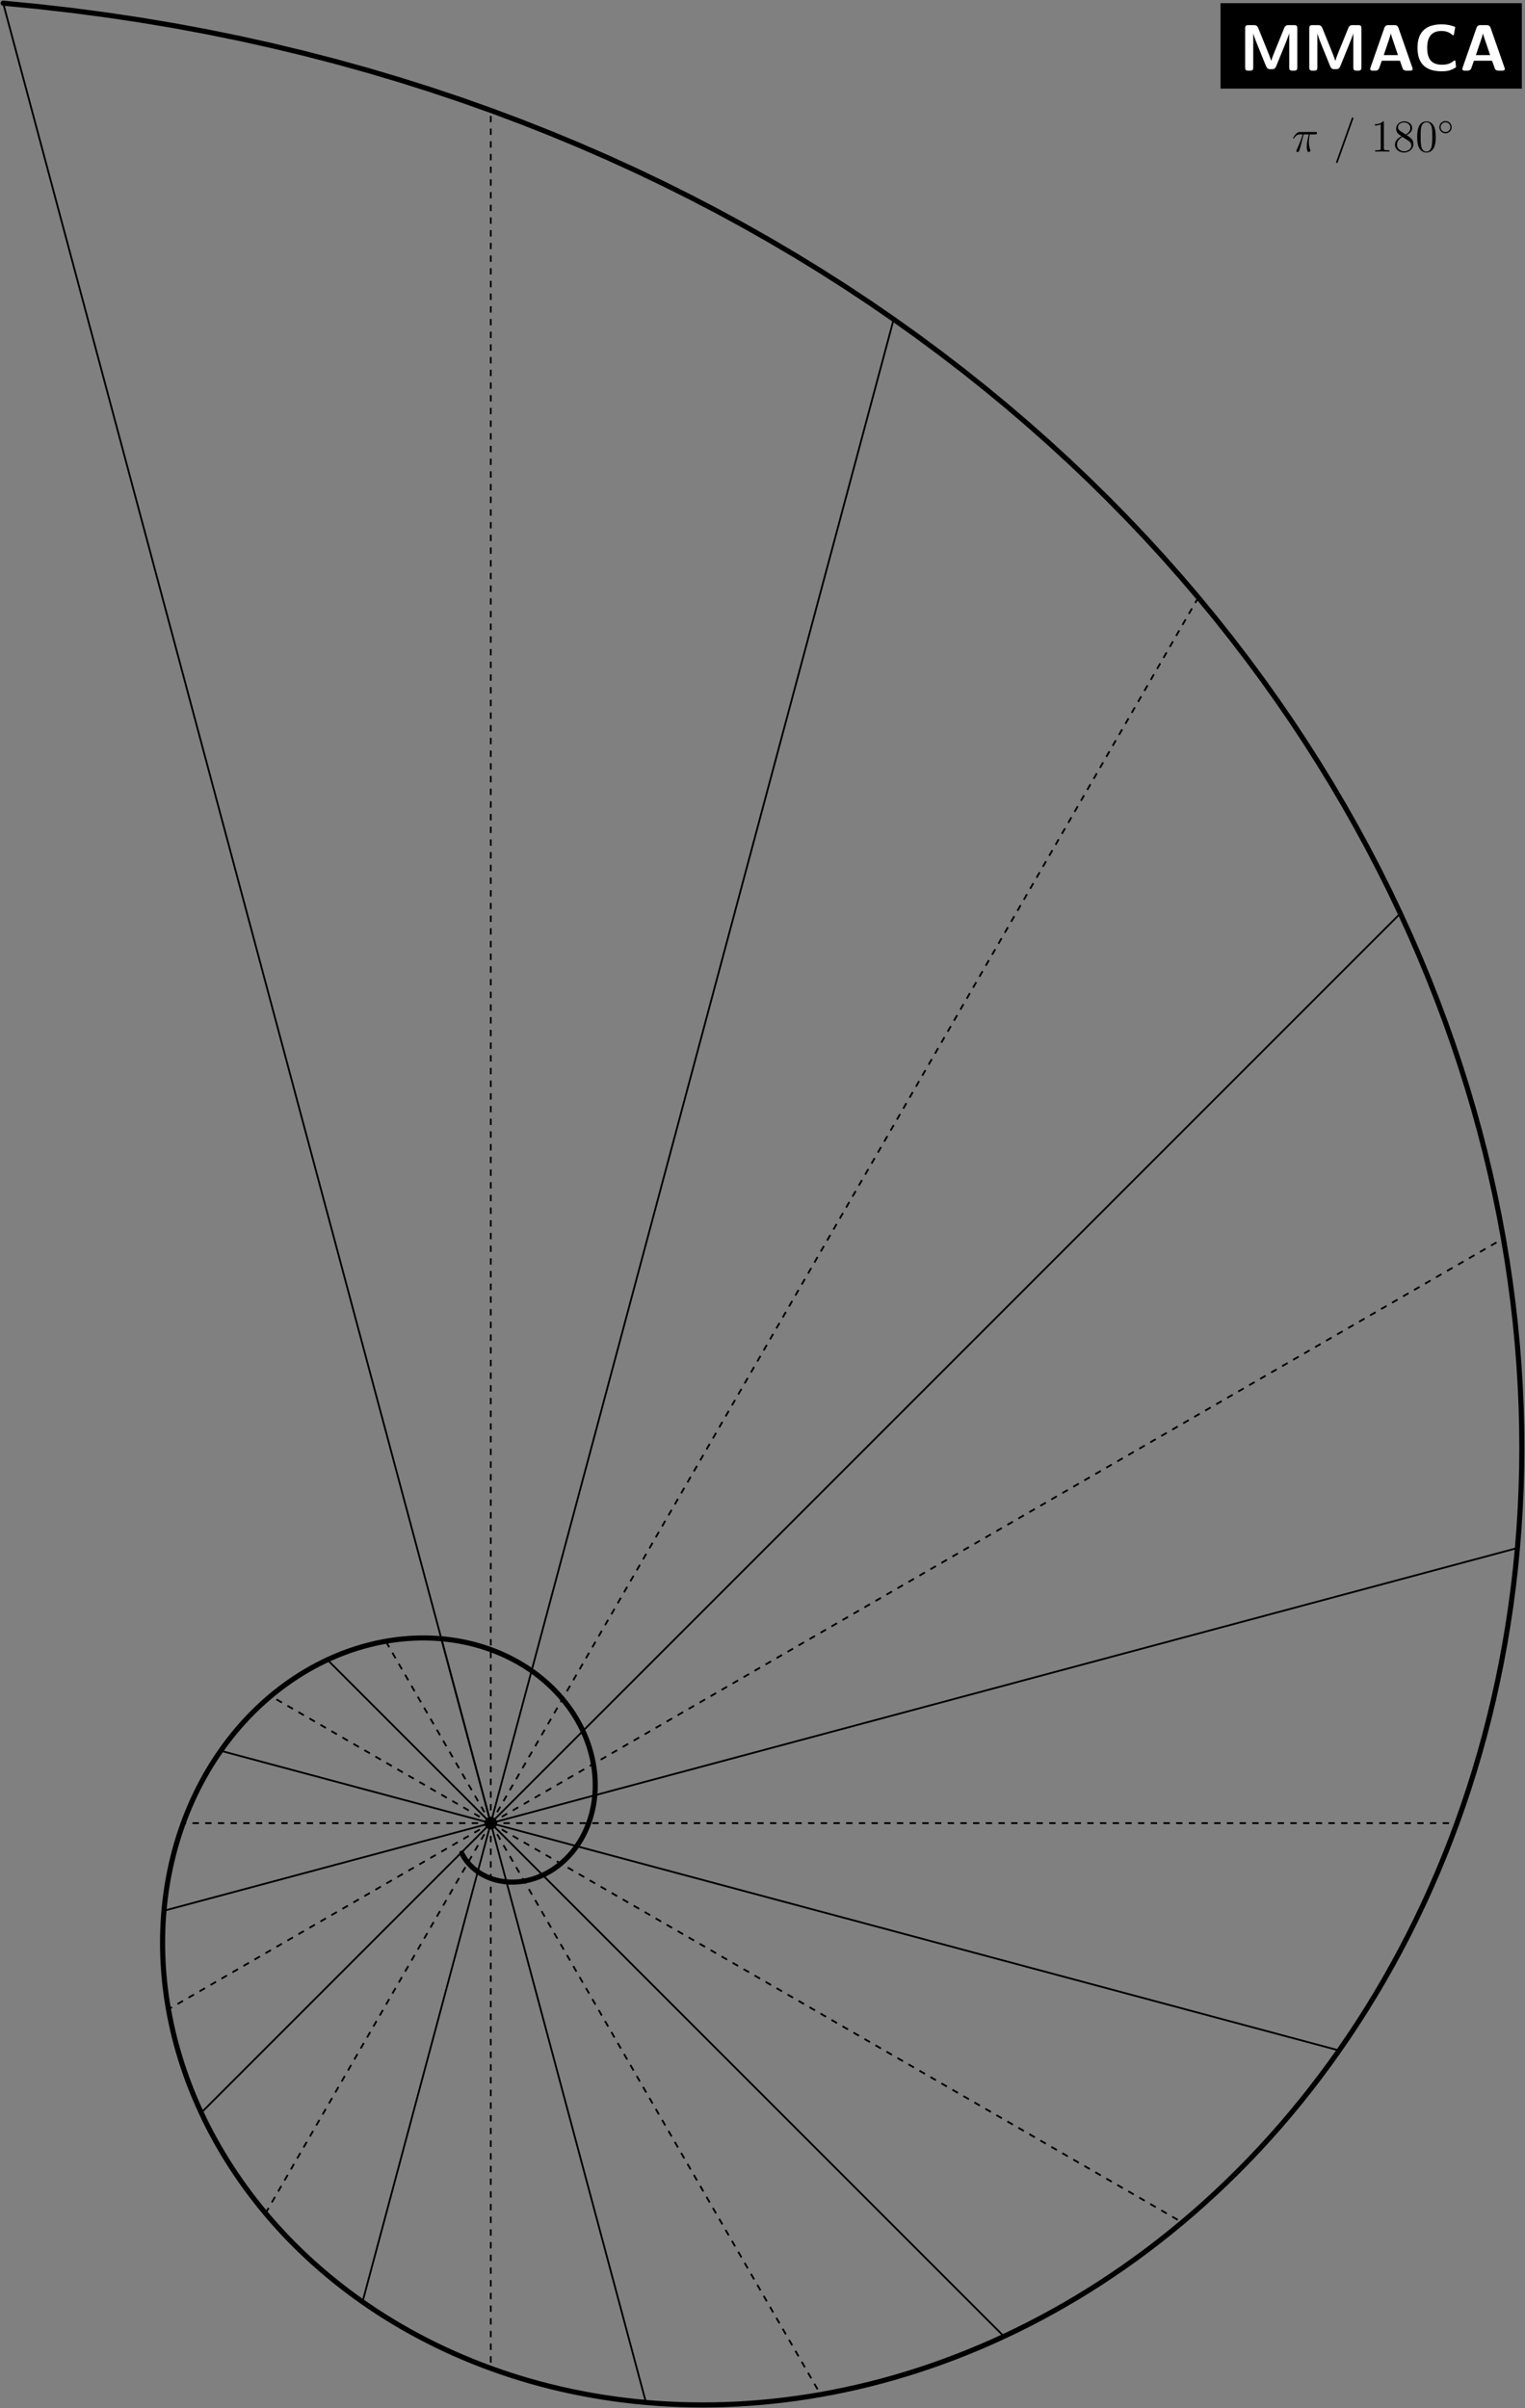 <?xml version="1.0" encoding="utf-8"?>
<svg xmlns="http://www.w3.org/2000/svg" fill="none" version="1.1" viewBox="-240.313 -379.425 480.627 758.85" x="-240.313pt" y="-379.425pt" width="480.627pt" height="758.85pt" stroke-width="0.567" stroke-miterlimit="10">
 <rect x="-240.313" y="-379.425" width="480.627" height="758.85" fill="#808080" stroke="none"/>
 <path d="M144.353 -351.496L239.313 -351.496L239.313 -378.425L144.353 -378.425Z" fill="black"/>
 <path d="M192.258 -357.165L192.825 -357.165"/>
 <g transform="matrix(1,-0,-0,1,192.542,-357.165)">
  <path d="M-40.421 -0M-30.833 -6.757C-31.267 -5.703 -32.032 -3.802 -32.197 -3.079L-32.218 -3.079C-32.404 -3.823 -33.251 -5.868 -33.685 -6.963L-36.33 -13.493C-36.681 -14.34 -37.342 -14.34 -37.714 -14.34L-39.429 -14.34C-40.173 -14.34 -40.421 -14.113 -40.421 -13.348L-40.421 -0.992C-40.421 -0.248 -40.193 -0 -39.429 -0L-38.871 -0C-38.086 -0 -37.879 -0.269 -37.879 -0.992L-37.879 -11.674L-37.858 -11.674C-37.631 -10.745 -36.701 -8.451 -36.206 -7.232L-33.809 -1.343C-33.437 -0.455 -32.941 -0.455 -32.238 -0.455C-31.536 -0.455 -31.04 -0.455 -30.668 -1.343L-28.023 -7.831C-27.817 -8.327 -26.701 -11.137 -26.556 -11.674L-26.535 -11.674L-26.535 -0.992C-26.535 -0.331 -26.391 -0 -25.544 -0L-24.986 -0C-24.201 -0 -23.994 -0.269 -23.994 -0.992L-23.994 -13.348C-23.994 -14.009 -24.139 -14.34 -24.986 -14.34L-26.721 -14.34C-27.238 -14.34 -27.755 -14.299 -28.106 -13.451ZM-28.106 -13.451" fill="#fff"/>
 </g>
 <g transform="matrix(1,-0,-0,1,192.542,-357.165)">
  <path d="M-20.217 -0M-10.63 -6.757C-11.064 -5.703 -11.828 -3.802 -11.994 -3.079L-12.014 -3.079C-12.2 -3.823 -13.047 -5.868 -13.481 -6.963L-16.126 -13.493C-16.477 -14.34 -17.139 -14.34 -17.51 -14.34L-19.225 -14.34C-19.969 -14.34 -20.217 -14.113 -20.217 -13.348L-20.217 -0.992C-20.217 -0.248 -19.99 -0 -19.225 -0L-18.668 -0C-17.882 -0 -17.676 -0.269 -17.676 -0.992L-17.676 -11.674L-17.655 -11.674C-17.428 -10.745 -16.498 -8.451 -16.002 -7.232L-13.605 -1.343C-13.233 -0.455 -12.737 -0.455 -12.035 -0.455C-11.332 -0.455 -10.836 -0.455 -10.464 -1.343L-7.82 -7.831C-7.613 -8.327 -6.497 -11.137 -6.353 -11.674L-6.332 -11.674L-6.332 -0.992C-6.332 -0.331 -6.187 -0 -5.34 -0L-4.782 -0C-3.997 -0 -3.791 -0.269 -3.791 -0.992L-3.791 -13.348C-3.791 -14.009 -3.935 -14.34 -4.782 -14.34L-6.518 -14.34C-7.035 -14.34 -7.551 -14.299 -7.902 -13.451ZM-7.902 -13.451" fill="#fff"/>
 </g>
 <g transform="matrix(1,-0,-0,1,192.542,-357.165)">
  <path d="M-1.026 -0M7.9 -13.451C7.59 -14.34 6.991 -14.34 6.578 -14.34L4.759 -14.34C4.346 -14.34 3.747 -14.34 3.437 -13.451L-0.923 -0.971C-1.026 -0.703 -1.026 -0.661 -1.026 -0.558C-1.026 -0 -0.51 -0 -0.22 -0L0.523 -0C0.895 -0 1.536 -0 1.825 -0.827L2.631 -3.12L8.355 -3.12L9.057 -1.136C9.305 -0.413 9.45 -0 10.441 -0L11.557 -0C11.847 -0 12.363 -0 12.363 -0.558C12.363 -0.661 12.363 -0.703 12.26 -0.971ZM12.26 -0.971M4.739 -9.277C5.049 -10.187 5.317 -10.972 5.482 -11.716L5.503 -11.716C5.606 -11.22 5.606 -11.178 5.772 -10.703L7.735 -4.897L3.251 -4.897ZM3.251 -4.897" fill="#fff"/>
 </g>
 <g transform="matrix(1,-0,-0,1,192.542,-357.165)">
  <path d="M13.888 -0M25.851 -2.955C25.851 -3.12 25.706 -3.203 25.624 -3.203C25.128 -3.203 24.529 -1.86 21.615 -1.86C17.979 -1.86 16.946 -4.091 16.946 -7.191C16.946 -10.269 18.061 -12.501 21.45 -12.501C23.289 -12.501 24.26 -11.778 24.818 -11.323C24.942 -11.22 25.004 -11.137 25.149 -11.137C25.231 -11.137 25.335 -11.24 25.355 -11.323L25.768 -13.617C25.789 -13.699 25.768 -13.782 25.603 -13.844C24.384 -14.299 23.124 -14.588 21.512 -14.588C16.47 -14.588 13.888 -12.129 13.888 -7.211C13.888 -2.149 16.512 0.207 21.533 0.207C23.289 0.207 24.384 -0.041 25.892 -0.971C26.058 -1.074 26.017 -1.219 26.017 -1.219ZM26.017 -1.219" fill="#fff"/>
 </g>
 <g transform="matrix(1,-0,-0,1,192.542,-357.165)">
  <path d="M28.016 -0M36.942 -13.451C36.633 -14.34 36.033 -14.34 35.62 -14.34L33.802 -14.34C33.389 -14.34 32.789 -14.34 32.479 -13.451L28.119 -0.971C28.016 -0.703 28.016 -0.661 28.016 -0.558C28.016 -0 28.533 -0 28.822 -0L29.566 -0C29.938 -0 30.578 -0 30.868 -0.827L31.674 -3.12L37.397 -3.12L38.099 -1.136C38.347 -0.413 38.492 -0 39.484 -0L40.6 -0C40.889 -0 41.406 -0 41.406 -0.558C41.406 -0.661 41.406 -0.703 41.302 -0.971ZM41.302 -0.971M33.781 -9.277C34.091 -10.187 34.36 -10.972 34.525 -11.716L34.546 -11.716C34.649 -11.22 34.649 -11.178 34.814 -10.703L36.777 -4.897L32.293 -4.897ZM32.293 -4.897" fill="#fff"/>
 </g>
 <path d="M192.258 -331.654L192.825 -331.654"/>
 <g transform="matrix(1,-0,-0,1,192.542,-331.654)">
  <path d="M-25.338 -0M-21.995 -5.409L-20.374 -5.409C-20.761 -3.802 -21.005 -2.754 -21.005 -1.607C-21.005 -1.406 -21.005 0.143 -20.417 0.143C-20.116 0.143 -19.858 -0.129 -19.858 -0.373C-19.858 -0.445 -19.858 -0.473 -19.958 -0.689C-20.345 -1.679 -20.345 -2.912 -20.345 -3.013C-20.345 -3.099 -20.345 -4.117 -20.044 -5.409L-18.437 -5.409C-18.251 -5.409 -17.777 -5.409 -17.777 -5.868C-17.777 -6.183 -18.05 -6.183 -18.308 -6.183L-23.028 -6.183C-23.358 -6.183 -23.846 -6.183 -24.506 -5.48C-24.879 -5.064 -25.338 -4.304 -25.338 -4.218C-25.338 -4.132 -25.266 -4.103 -25.18 -4.103C-25.08 -4.103 -25.065 -4.146 -24.994 -4.232C-24.247 -5.409 -23.502 -5.409 -23.143 -5.409L-22.325 -5.409C-22.641 -4.333 -22.999 -3.084 -24.176 -0.574C-24.291 -0.344 -24.291 -0.316 -24.291 -0.23C-24.291 0.072 -24.032 0.143 -23.903 0.143C-23.487 0.143 -23.372 -0.23 -23.2 -0.832C-22.971 -1.564 -22.971 -1.592 -22.827 -2.166ZM-22.827 -2.166" fill="black"/>
 </g>
 <g transform="matrix(1,-0,-0,1,192.542,-331.654)">
  <path d="M-11.771 -0M-6.376 -10.243C-6.305 -10.43 -6.305 -10.458 -6.305 -10.487C-6.305 -10.674 -6.448 -10.76 -6.563 -10.76C-6.749 -10.76 -6.792 -10.63 -6.864 -10.444L-11.699 3.07C-11.771 3.257 -11.771 3.285 -11.771 3.314C-11.771 3.472 -11.656 3.587 -11.498 3.587C-11.312 3.587 -11.268 3.443 -11.211 3.285ZM-11.211 3.285" fill="black"/>
 </g>
 <g transform="matrix(1,-0,-0,1,192.542,-331.654)">
  <path d="M0.466 -0M3.292 -9.196C3.292 -9.526 3.292 -9.54 3.005 -9.54C2.661 -9.153 1.944 -8.622 0.466 -8.622L0.466 -8.206C0.796 -8.206 1.513 -8.206 2.302 -8.579L2.302 -1.105C2.302 -0.588 2.259 -0.416 0.997 -0.416L0.552 -0.416L0.552 -0C0.94 -0.029 2.331 -0.029 2.805 -0.029C3.278 -0.029 4.655 -0.029 5.043 -0L5.043 -0.416L4.598 -0.416C3.335 -0.416 3.292 -0.588 3.292 -1.105ZM3.292 -1.105" fill="black"/>
 </g>
 <g transform="matrix(1,-0,-0,1,192.542,-331.654)">
  <path d="M6.772 -0M10.459 -5.179C11.177 -5.566 12.224 -6.226 12.224 -7.431C12.224 -8.679 11.019 -9.54 9.699 -9.54C8.279 -9.54 7.16 -8.493 7.16 -7.187C7.16 -6.7 7.303 -6.212 7.705 -5.724C7.863 -5.538 7.877 -5.523 8.881 -4.82C7.49 -4.175 6.772 -3.214 6.772 -2.166C6.772 -0.646 8.221 0.301 9.685 0.301C11.277 0.301 12.611 -0.875 12.611 -2.381C12.611 -3.845 11.578 -4.49 10.459 -5.179ZM10.459 -5.179M8.508 -6.47C8.322 -6.599 7.748 -6.972 7.748 -7.675C7.748 -8.608 8.723 -9.196 9.685 -9.196C10.718 -9.196 11.636 -8.45 11.636 -7.417C11.636 -6.542 11.005 -5.839 10.172 -5.38ZM10.172 -5.38M9.183 -4.619L10.918 -3.486C11.291 -3.242 11.951 -2.798 11.951 -1.922C11.951 -0.832 10.847 -0.086 9.699 -0.086C8.48 -0.086 7.432 -0.976 7.432 -2.166C7.432 -3.285 8.25 -4.189 9.183 -4.619ZM9.183 -4.619" fill="black"/>
 </g>
 <g transform="matrix(1,-0,-0,1,192.542,-331.654)">
  <path d="M13.796 -0M19.635 -4.591C19.635 -5.782 19.563 -6.944 19.047 -8.034C18.459 -9.225 17.426 -9.54 16.723 -9.54C15.89 -9.54 14.872 -9.124 14.341 -7.933C13.939 -7.03 13.796 -6.14 13.796 -4.591C13.796 -3.199 13.896 -2.152 14.413 -1.133C14.972 -0.043 15.962 0.301 16.708 0.301C17.956 0.301 18.674 -0.445 19.09 -1.277C19.606 -2.353 19.635 -3.759 19.635 -4.591ZM19.635 -4.591M16.708 0.014C16.249 0.014 15.317 -0.244 15.044 -1.808C14.886 -2.668 14.886 -3.759 14.886 -4.763C14.886 -5.939 14.886 -7.001 15.116 -7.847C15.36 -8.809 16.091 -9.253 16.708 -9.253C17.253 -9.253 18.085 -8.923 18.358 -7.69C18.545 -6.872 18.545 -5.738 18.545 -4.763C18.545 -3.802 18.545 -2.711 18.387 -1.836C18.114 -0.258 17.21 0.014 16.708 0.014ZM16.708 0.014" fill="black"/>
 </g>
 <g transform="matrix(1,-0,-0,1,192.542,-331.654)">
  <path d="M20.779 -5.206M24.655 -7.697C24.655 -8.763 23.768 -9.63 22.722 -9.63C21.646 -9.63 20.779 -8.743 20.779 -7.697C20.779 -6.641 21.646 -5.764 22.722 -5.764C23.768 -5.764 24.655 -6.631 24.655 -7.697ZM24.655 -7.697M22.722 -6.163C21.855 -6.163 21.178 -6.86 21.178 -7.697C21.178 -8.534 21.865 -9.231 22.722 -9.231C23.549 -9.231 24.256 -8.554 24.256 -7.697C24.256 -6.84 23.549 -6.163 22.722 -6.163ZM22.722 -6.163" fill="black"/>
 </g>
 <g stroke-linecap="round" stroke-linejoin="round">
  <path d="M-85.64 195.09L-239.313 -378.425" stroke="black"/>
 </g>
 <g stroke-linecap="butt" stroke-linejoin="round" stroke-dasharray="2" stroke-dashoffset="0">
  <path d="M-85.64 195.09L-85.64 -344.634" stroke="black"/>
 </g>
 <g stroke-linecap="round" stroke-linejoin="round">
  <path d="M-85.64 195.09L41.341 -278.81" stroke="black"/>
 </g>
 <g stroke-linecap="butt" stroke-linejoin="round" stroke-dasharray="2" stroke-dashoffset="0">
  <path d="M-85.64 195.09L137.349 -191.139" stroke="black"/>
 </g>
 <g stroke-linecap="round" stroke-linejoin="round">
  <path d="M-85.64 195.09L201.021 -91.572" stroke="black"/>
 </g>
 <g stroke-linecap="butt" stroke-linejoin="round" stroke-dasharray="2" stroke-dashoffset="0">
  <path d="M-85.64 195.09L233.503 10.832" stroke="black"/>
 </g>
 <g stroke-linecap="round" stroke-linejoin="round">
  <path d="M-85.64 195.09L237.931 108.389" stroke="black"/>
 </g>
 <g stroke-linecap="butt" stroke-linejoin="round" stroke-dasharray="2" stroke-dashoffset="0">
  <path d="M-85.64 195.09L218.866 195.09" stroke="black"/>
 </g>
 <g stroke-linecap="round" stroke-linejoin="round">
  <path d="M-85.64 195.09L181.729 266.731" stroke="black"/>
 </g>
 <g stroke-linecap="butt" stroke-linejoin="round" stroke-dasharray="2" stroke-dashoffset="0">
  <path d="M-85.64 195.09L132.266 320.898" stroke="black"/>
 </g>
 <g stroke-linecap="round" stroke-linejoin="round">
  <path d="M-85.64 195.09L76.091 356.821" stroke="black"/>
 </g>
 <g stroke-linecap="butt" stroke-linejoin="round" stroke-dasharray="2" stroke-dashoffset="0">
  <path d="M-85.64 195.09L18.316 375.147" stroke="black"/>
 </g>
 <g stroke-linecap="round" stroke-linejoin="round">
  <path d="M-85.64 195.09L-36.725 377.645" stroke="black"/>
 </g>
 <g stroke-linecap="butt" stroke-linejoin="round" stroke-dasharray="2" stroke-dashoffset="0">
  <path d="M-85.64 195.09L-85.64 366.889" stroke="black"/>
 </g>
 <g stroke-linecap="round" stroke-linejoin="round">
  <path d="M-85.64 195.09L-126.06 345.937" stroke="black"/>
 </g>
 <g stroke-linecap="butt" stroke-linejoin="round" stroke-dasharray="2" stroke-dashoffset="0">
  <path d="M-85.64 195.09L-156.62 318.03" stroke="black"/>
 </g>
 <g stroke-linecap="round" stroke-linejoin="round">
  <path d="M-85.64 195.09L-176.888 286.337" stroke="black"/>
 </g>
 <g stroke-linecap="butt" stroke-linejoin="round" stroke-dasharray="2" stroke-dashoffset="0">
  <path d="M-85.64 195.09L-187.227 253.741" stroke="black"/>
 </g>
 <g stroke-linecap="round" stroke-linejoin="round">
  <path d="M-85.64 195.09L-188.636 222.687" stroke="black"/>
 </g>
 <g stroke-linecap="butt" stroke-linejoin="round" stroke-dasharray="2" stroke-dashoffset="0">
  <path d="M-85.64 195.09L-182.568 195.09" stroke="black"/>
 </g>
 <g stroke-linecap="round" stroke-linejoin="round">
  <path d="M-85.64 195.09L-170.747 172.286" stroke="black"/>
 </g>
 <g stroke-linecap="butt" stroke-linejoin="round" stroke-dasharray="2" stroke-dashoffset="0">
  <path d="M-85.64 195.09L-155.002 155.044" stroke="black"/>
 </g>
 <g stroke-linecap="round" stroke-linejoin="round">
  <path d="M-85.64 195.09L-137.121 143.609" stroke="black"/>
 </g>
 <g stroke-linecap="butt" stroke-linejoin="round" stroke-dasharray="2" stroke-dashoffset="0">
  <path d="M-85.64 195.09L-118.731 137.776" stroke="black"/>
 </g>
 <g stroke-linecap="round" stroke-linejoin="round">
  <path d="M-85.64 195.09L-101.211 136.98" stroke="black"/>
 </g>
 <g stroke-linecap="round" stroke-linejoin="round" stroke-width="1.604">
  <path d="M-239.313 -378.425L-228.37 -377.368L-217.516 -376.127L-206.754 -374.706L-196.087 -373.108L-185.517 -371.336L-175.045 -369.391L-164.676 -367.278L-154.411 -364.998L-144.251 -362.555L-134.2 -359.952L-124.26 -357.192L-114.432 -354.277L-104.718 -351.21L-95.12 -347.995L-85.64 -344.634L-76.281 -341.131L-67.042 -337.488L-57.927 -333.709L-48.937 -329.796L-40.073 -325.753L-31.336 -321.582L-22.729 -317.286L-14.251 -312.87L-5.906 -308.335L2.307 -303.684L10.386 -298.922L18.329 -294.05L26.137 -289.072L33.808 -283.991L41.341 -278.81L48.735 -273.532L55.989 -268.16L63.103 -262.697L70.077 -257.146L76.909 -251.51L83.598 -245.793L90.146 -239.996L96.55 -234.124L102.811 -228.178L108.928 -222.163L114.901 -216.08L120.729 -209.934L126.414 -203.726L131.953 -197.46L137.349 -191.139L142.599 -184.765L147.705 -178.341L152.666 -171.871L157.483 -165.356L162.156 -158.8L166.685 -152.206L171.07 -145.576L175.311 -138.913L179.41 -132.22L183.365 -125.499L187.179 -118.753L190.851 -111.985L194.381 -105.197L197.771 -98.391L201.021 -91.572L204.132 -84.74L207.103 -77.898L209.937 -71.05L212.634 -64.197L215.195 -57.341L217.62 -50.486L219.91 -43.632L222.067 -36.784L224.09 -29.943L225.982 -23.111L227.744 -16.291L229.375 -9.484L230.878 -2.693L232.254 4.08L233.503 10.832L234.627 17.563L235.627 24.269L236.504 30.949L237.259 37.601L237.894 44.223L238.411 50.813L238.809 57.369L239.092 63.889L239.259 70.372L239.313 76.816L239.255 83.219L239.086 89.58L238.808 95.896L238.423 102.166L237.931 108.389L237.334 114.563L236.634 120.687L235.833 126.758L234.931 132.777L233.931 138.741L232.834 144.648L231.641 150.499L230.355 156.29L228.977 162.022L227.508 167.693L225.951 173.301L224.306 178.846L222.576 184.327L220.762 189.741L218.866 195.09L216.89 200.37L214.835 205.583L212.702 210.725L210.495 215.797L208.213 220.799L205.86 225.728L203.437 230.584L200.945 235.367L198.386 240.075L195.763 244.709L193.076 249.267L190.327 253.748L187.519 258.153L184.652 262.481L181.729 266.731L178.751 270.903L175.72 274.996L172.638 279.009L169.506 282.944L166.327 286.798L163.101 290.572L159.83 294.266L156.517 297.88L153.163 301.412L149.769 304.863L146.337 308.233L142.87 311.521L139.367 314.728L135.832 317.854L132.266 320.898L128.669 323.86L125.045 326.741L121.395 329.54L117.719 332.258L114.021 334.894L110.3 337.449L106.56 339.923L102.8 342.316L99.024 344.628L95.232 346.86L91.426 349.011L87.608 351.083L83.778 353.075L79.939 354.988L76.091 356.821L72.237 358.576L68.377 360.253L64.513 361.852L60.646 363.373L56.778 364.818L52.91 366.186L49.044 367.478L45.18 368.695L41.321 369.837L37.466 370.904L33.618 371.898L29.778 372.818L25.947 373.666L22.125 374.442L18.316 375.147L14.518 375.781L10.735 376.345L6.966 376.84L3.213 377.266L-0.523 377.625L-4.241 377.916L-7.94 378.141L-11.619 378.3L-15.276 378.395L-18.912 378.425L-22.524 378.392L-26.113 378.297L-29.676 378.14L-33.214 377.923L-36.725 377.645L-40.208 377.309L-43.663 376.914L-47.089 376.461L-50.484 375.953L-53.849 375.388L-57.182 374.77L-60.483 374.097L-63.75 373.371L-66.984 372.594L-70.183 371.765L-73.347 370.886L-76.476 369.958L-79.568 368.982L-82.623 367.959L-85.64 366.889L-88.62 365.774L-91.56 364.615L-94.462 363.412L-97.324 362.166L-100.145 360.879L-102.926 359.551L-105.666 358.184L-108.364 356.778L-111.021 355.335L-113.635 353.854L-116.206 352.338L-118.735 350.788L-121.22 349.203L-123.662 347.586L-126.06 345.937L-128.413 344.257L-130.723 342.547L-132.987 340.808L-135.207 339.041L-137.381 337.247L-139.511 335.427L-141.595 333.582L-143.633 331.713L-145.626 329.82L-147.573 327.905L-149.475 325.969L-151.33 324.013L-153.139 322.037L-154.903 320.042L-156.62 318.03L-158.291 316.001L-159.917 313.956L-161.496 311.897L-163.029 309.823L-164.516 307.736L-165.958 305.637L-167.354 303.527L-168.704 301.406L-170.008 299.276L-171.268 297.136L-172.481 294.989L-173.65 292.835L-174.774 290.674L-175.853 288.508L-176.888 286.337L-177.878 284.162L-178.824 281.985L-179.726 279.805L-180.584 277.623L-181.399 275.441L-182.171 273.259L-182.9 271.077L-183.587 268.897L-184.231 266.72L-184.833 264.545L-185.394 262.374L-185.913 260.208L-186.391 258.046L-186.829 255.89L-187.227 253.741L-187.585 251.598L-187.903 249.464L-188.182 247.337L-188.423 245.22L-188.625 243.112L-188.789 241.014L-188.916 238.928L-189.006 236.852L-189.059 234.788L-189.076 232.737L-189.058 230.699L-189.004 228.675L-188.916 226.664L-188.793 224.668L-188.636 222.687L-188.446 220.722L-188.224 218.773L-187.968 216.84L-187.681 214.924L-187.363 213.026L-187.014 211.146L-186.634 209.283L-186.225 207.44L-185.786 205.615L-185.319 203.81L-184.823 202.025L-184.3 200.26L-183.749 198.516L-183.171 196.792L-182.568 195.09L-181.939 193.409L-181.285 191.75L-180.606 190.113L-179.903 188.498L-179.177 186.906L-178.428 185.337L-177.657 183.792L-176.863 182.269L-176.049 180.77L-175.214 179.295L-174.359 177.845L-173.484 176.418L-172.59 175.016L-171.677 173.638L-170.747 172.286L-169.799 170.958L-168.834 169.655L-167.853 168.377L-166.856 167.125L-165.844 165.898L-164.817 164.697L-163.776 163.521L-162.722 162.371L-161.654 161.246L-160.574 160.148L-159.481 159.075L-158.377 158.028L-157.263 157.008L-156.137 156.013L-155.002 155.044L-153.857 154.101L-152.704 153.184L-151.542 152.293L-150.372 151.428L-149.195 150.589L-148.01 149.775L-146.82 148.988L-145.623 148.226L-144.421 147.49L-143.214 146.78L-142.003 146.095L-140.787 145.435L-139.568 144.801L-138.346 144.193L-137.121 143.609L-135.894 143.05L-134.666 142.517L-133.436 142.008L-132.205 141.523L-130.974 141.064L-129.743 140.628L-128.512 140.217L-127.282 139.829L-126.053 139.466L-124.826 139.126L-123.602 138.81L-122.379 138.517L-121.16 138.247L-119.943 138L-118.731 137.776L-117.522 137.574L-116.318 137.394L-115.118 137.237L-113.923 137.101L-112.734 136.987L-111.551 136.894L-110.373 136.823L-109.202 136.772L-108.038 136.742L-106.881 136.732L-105.731 136.743L-104.589 136.773L-103.454 136.823L-102.328 136.892L-101.211 136.98L-100.102 137.088L-99.002 137.213L-97.912 137.357L-96.831 137.519L-95.76 137.699L-94.699 137.896L-93.648 138.11L-92.608 138.341L-91.579 138.588L-90.561 138.852L-89.553 139.132L-88.558 139.427L-87.573 139.738L-86.601 140.064L-85.64 140.404L-84.692 140.759L-83.756 141.128L-82.832 141.511L-81.922 141.908L-81.023 142.317L-80.138 142.74L-79.266 143.175L-78.407 143.623L-77.562 144.082L-76.73 144.553L-75.911 145.036L-75.106 145.529L-74.315 146.034L-73.538 146.549L-72.775 147.074L-72.025 147.608L-71.29 148.153L-70.57 148.706L-69.863 149.269L-69.171 149.84L-68.493 150.419L-67.83 151.006L-67.181 151.601L-66.546 152.204L-65.927 152.813L-65.321 153.429L-64.731 154.052L-64.155 154.681L-63.594 155.316L-63.047 155.957L-62.515 156.602L-61.998 157.253L-61.495 157.909L-61.007 158.569L-60.533 159.233L-60.075 159.901L-59.63 160.573L-59.2 161.248L-58.785 161.926L-58.385 162.607L-57.998 163.291L-57.626 163.977L-57.268 164.664L-56.925 165.354L-56.596 166.045L-56.28 166.737L-55.979 167.43L-55.692 168.124L-55.419 168.819L-55.16 169.513L-54.914 170.208L-54.682 170.902L-54.463 171.596L-54.258 172.289L-54.066 172.981L-53.888 173.672L-53.723 174.362L-53.57 175.05L-53.431 175.736L-53.304 176.421L-53.191 177.102L-53.089 177.782L-53 178.459L-52.924 179.133L-52.859 179.804L-52.807 180.471L-52.767 181.136L-52.738 181.796L-52.721 182.453L-52.716 183.106L-52.722 183.755L-52.739 184.399L-52.767 185.039L-52.806 185.675L-52.856 186.305L-52.916 186.931L-52.987 187.551L-53.068 188.166L-53.16 188.776L-53.261 189.38L-53.372 189.979L-53.493 190.572L-53.623 191.158L-53.763 191.739L-53.912 192.314L-54.07 192.882L-54.236 193.444L-54.412 193.999L-54.595 194.548L-54.788 195.09L-54.988 195.625L-55.196 196.153L-55.412 196.674L-55.636 197.188L-55.867 197.695L-56.105 198.194L-56.351 198.686L-56.603 199.171L-56.862 199.648L-57.128 200.117L-57.401 200.579L-57.679 201.033L-57.964 201.479L-58.254 201.918L-58.55 202.348L-58.852 202.771L-59.159 203.186L-59.471 203.593L-59.789 203.991L-60.111 204.382L-60.438 204.764L-60.769 205.138L-61.105 205.504L-61.445 205.862L-61.788 206.212L-62.136 206.553L-62.487 206.887L-62.842 207.212L-63.201 207.528L-63.562 207.837L-63.926 208.137L-64.293 208.429L-64.663 208.712L-65.036 208.988L-65.41 209.255L-65.787 209.514L-66.166 209.764L-66.547 210.007L-66.93 210.241L-67.314 210.467L-67.7 210.685L-68.087 210.895L-68.475 211.097L-68.864 211.291L-69.254 211.477L-69.644 211.654L-70.035 211.824L-70.427 211.986L-70.819 212.14L-71.21 212.287L-71.602 212.425L-71.994 212.556L-72.385 212.68L-72.777 212.795L-73.167 212.903L-73.557 213.004L-73.946 213.097L-74.334 213.183L-74.722 213.262L-75.108 213.333L-75.492 213.398L-75.876 213.455L-76.257 213.505L-76.638 213.548L-77.016 213.584L-77.393 213.614L-77.768 213.637L-78.141 213.653L-78.511 213.662L-78.879 213.665L-79.245 213.662L-79.609 213.652L-79.97 213.637L-80.329 213.615L-80.684 213.586L-81.037 213.552L-81.387 213.512L-81.734 213.466L-82.078 213.415L-82.419 213.358L-82.757 213.295L-83.091 213.227L-83.422 213.153L-83.75 213.075L-84.074 212.991L-84.395 212.902L-84.712 212.808L-85.025 212.709L-85.335 212.605L-85.64 212.497L-85.942 212.384L-86.24 212.266L-86.534 212.144L-86.824 212.018L-87.11 211.888L-87.392 211.753L-87.669 211.615L-87.943 211.472L-88.212 211.326L-88.477 211.176L-88.737 211.022L-88.994 210.865L-89.245 210.705L-89.493 210.541L-89.736 210.374L-89.974 210.203L-90.208 210.03L-90.438 209.854L-90.663 209.675L-90.883 209.493L-91.099 209.309L-91.31 209.122L-91.516 208.932L-91.718 208.741L-91.916 208.547L-92.108 208.351L-92.296 208.152L-92.48 207.952L-92.658 207.75L-92.832 207.546L-93.001 207.341L-93.166 207.133L-93.326 206.925L-93.481 206.715L-93.632 206.503L-93.778 206.291L-93.92 206.077L-94.056 205.862L-94.189 205.646L-94.316 205.429L-94.439 205.212L-94.558 204.993L-94.672 204.774L-94.781 204.555" stroke="black"/>
 </g>
</svg>
